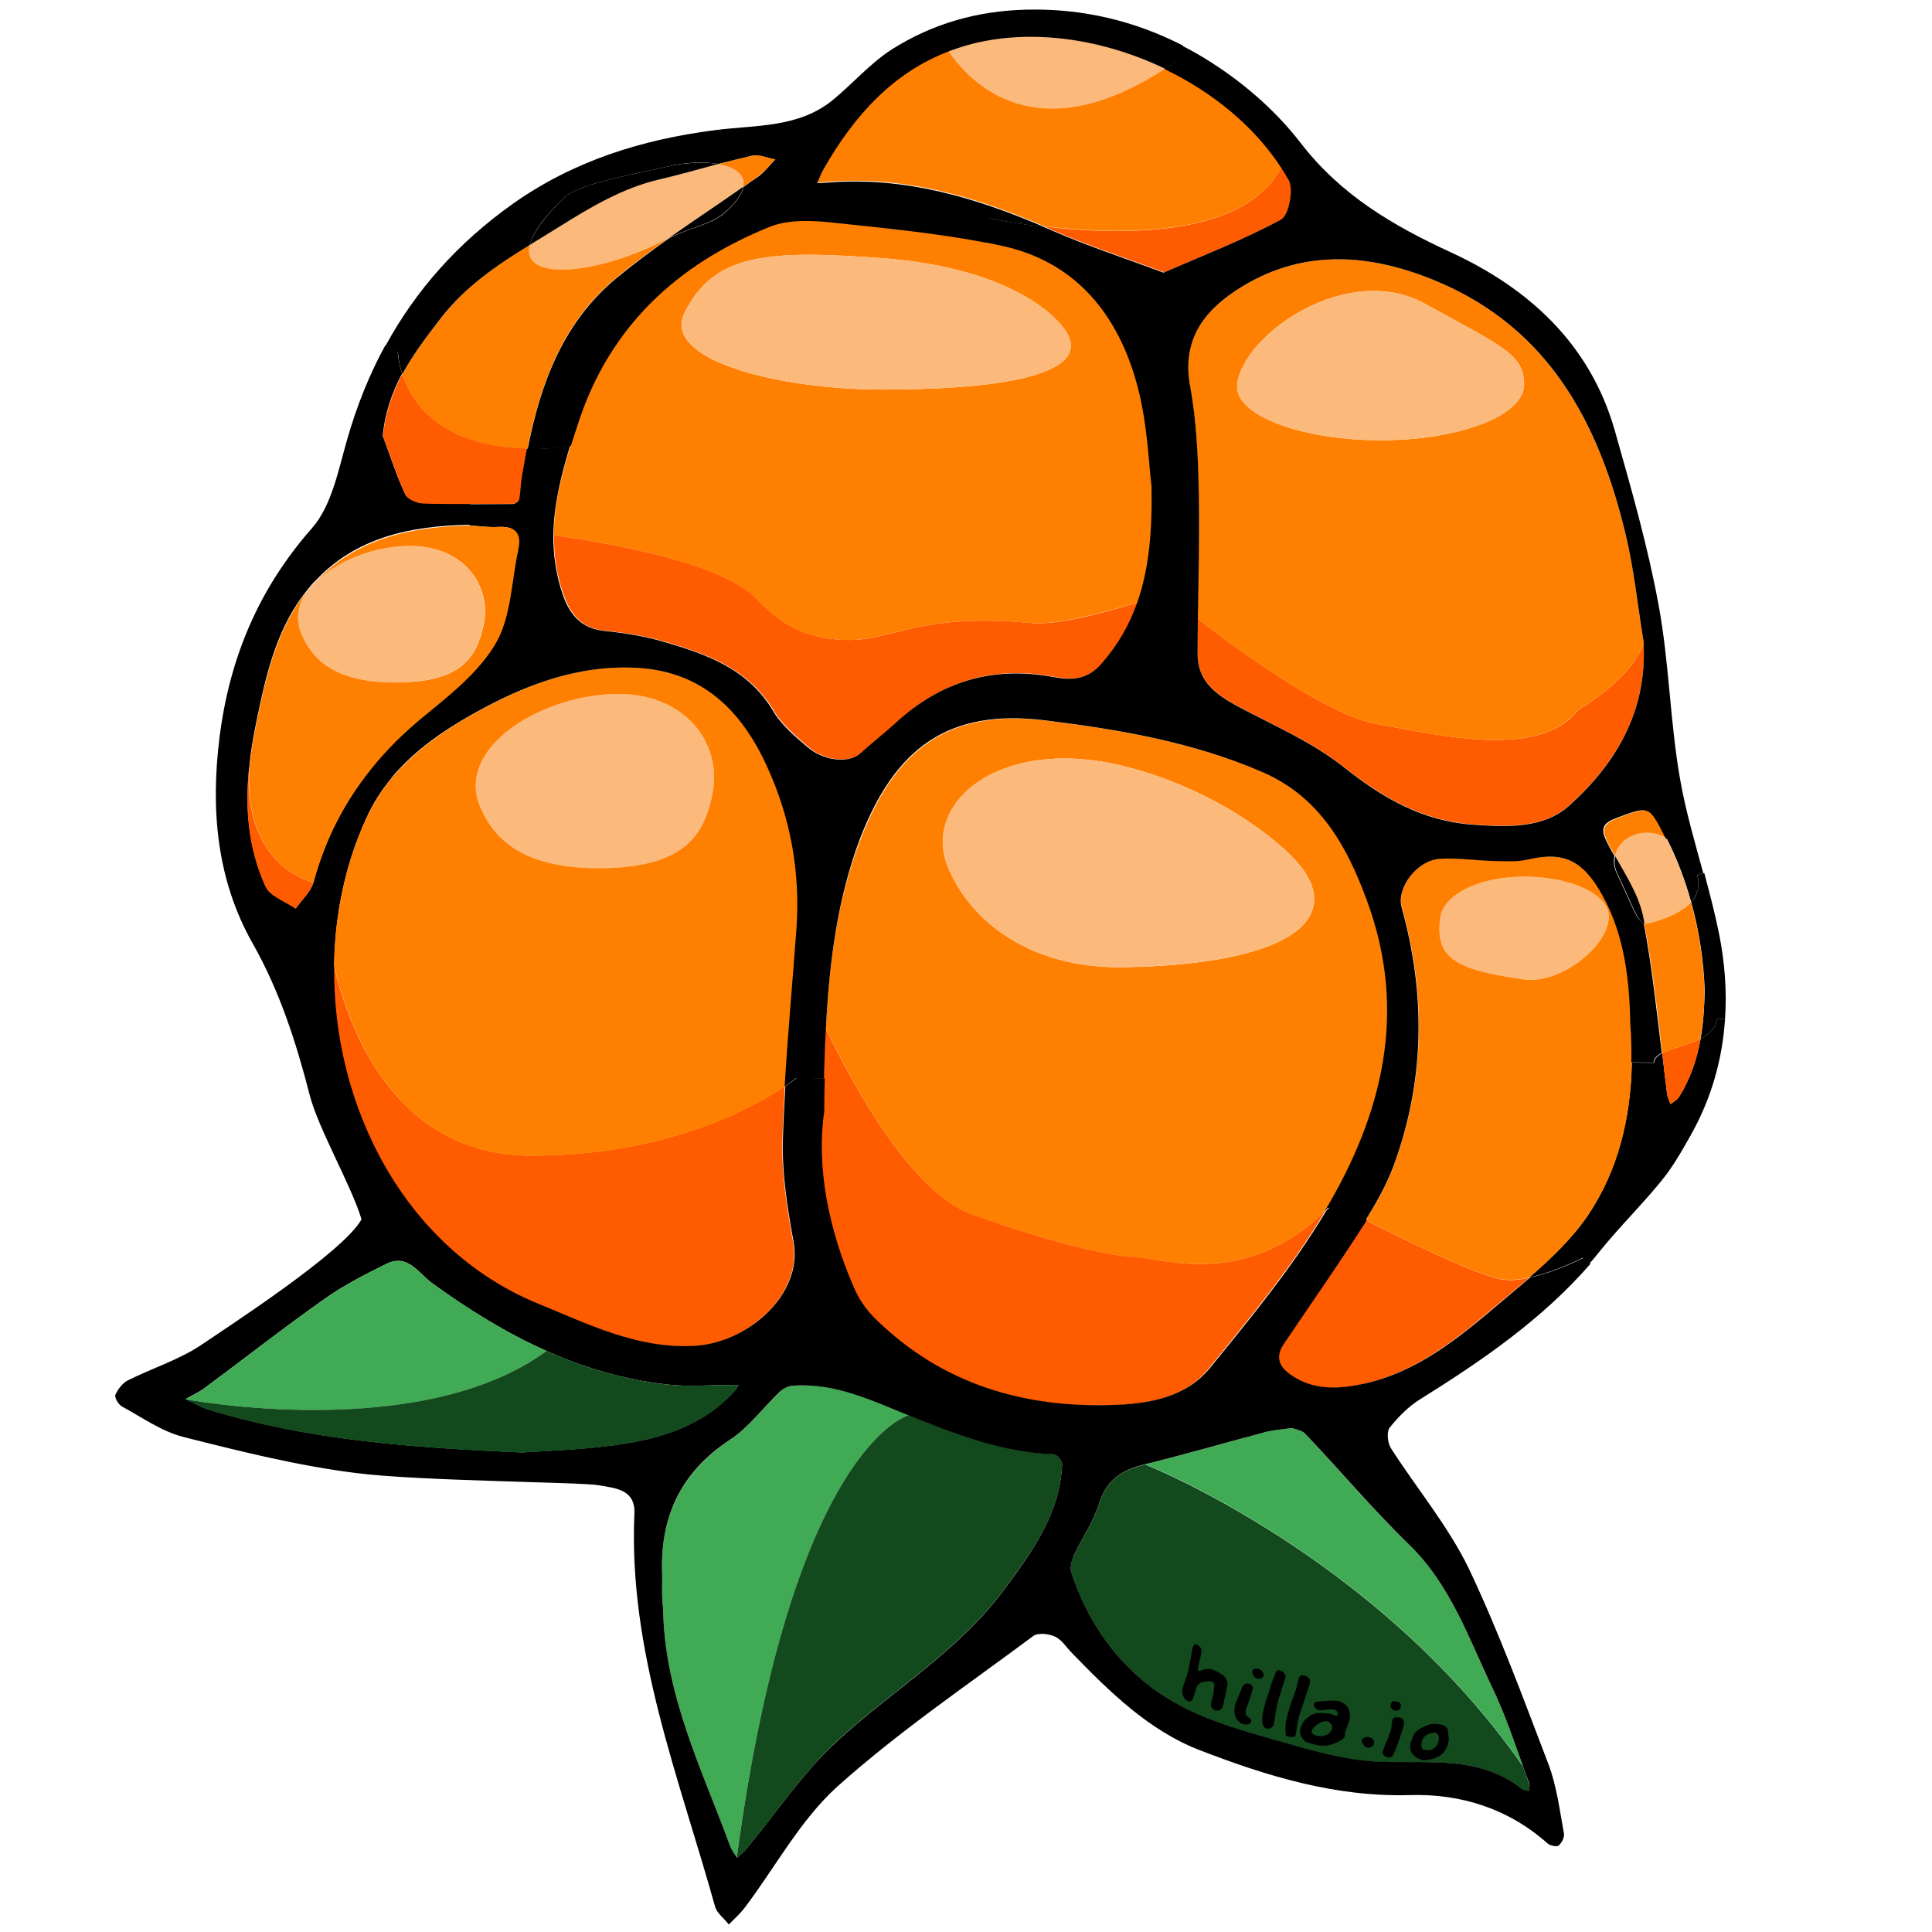 <?xml version="1.0" encoding="utf-8"?>
<!-- Generator: Adobe Illustrator 21.0.2, SVG Export Plug-In . SVG Version: 6.00 Build 0)  -->
<svg version="1.1" id="Layer_1" xmlns="http://www.w3.org/2000/svg" xmlns:xlink="http://www.w3.org/1999/xlink" x="0px" y="0px"
	 viewBox="0 0 800 800" style="enable-background:new 0 0 800 800;" xml:space="preserve">
<style type="text/css">
	.st0{fill:#FF5B00;}
	.st1{fill:#FF8000;}
	.st2{fill:#FCB97C;}
	.st3{fill:#12491D;}
	.st4{fill:#41AA54;}
</style>
<g id="XMLID_5_">
	<g>
		<path d="M711.8,386.5c2.4,12,3.3,23.9,2.5,35.5l-3.3-0.2c-0.5,3.9-3.2,6.4-6.8,8.3c1.1-6.2,1.5-12.7,1.7-19.7
			c-0.4-12.1-2.2-24.6-5.6-36.8c1.9-2.1,3-4.7,3-7.9c0-1.1-0.2-2.3-0.5-3.4l2.9-0.8C707.9,369.8,710.1,378.1,711.8,386.5z"/>
		<path d="M655.4,520.8c-0.8,0.4-11.6,5.9-22.2,8.2c9-7.8,17.6-16,24.2-25.6c12.7-18.9,17.8-40.5,18.3-63.4l9.2,0.1
			c0.1-1.7,1.5-3,3.4-4c0,0,0,0,0,0c0.6,5.6,1.3,11.2,2,16.8c0.2,1.5,0.9,2.9,1.4,4.3c1.2-1,2.7-1.7,3.5-2.9
			c4.7-7.5,7.4-15.5,9-24.2c3.6-1.9,6.3-4.4,6.8-8.3l3.3,0.2c-1.1,16.6-5.6,32.9-14.4,48.4c-3.6,6.4-7.3,12.9-11.9,18.5
			c-8.2,10.1-17.6,19.3-25.8,29.5c-1.3,1.7-2.7,3.3-4.1,4.9L655.4,520.8z"/>
		<path class="st0" d="M704.2,430.1c-1.5,8.7-4.3,16.7-9,24.2c-0.8,1.2-2.3,1.9-3.5,2.9c-0.5-1.4-1.2-2.8-1.4-4.3
			c-0.7-5.6-1.4-11.2-2-16.8C692.4,434,699.2,432.7,704.2,430.1z"/>
		<path d="M700.3,373.6c-2.5-9-5.8-17.9-10.2-26.5c6,3.2,11.1,9.5,12.7,15.3c0.3,1.2,0.5,2.3,0.5,3.4
			C703.3,368.9,702.1,371.4,700.3,373.6z"/>
		<path class="st1" d="M689.9,346.7c0.1,0.1,0.1,0.2,0.2,0.4c-2.5-1.4-5.3-2.2-8-2.2c-7.2,0-12.2,4.3-13.3,9.6
			c-0.9-1.6-1.8-3.2-2.6-4.7c-2.5-5-3.6-8.3,3.2-10.9C683.4,333.6,683.1,333.4,689.9,346.7z"/>
		<path class="st2" d="M684.7,381.8c-1.7,0.5-2.9,0.7-3.9,0.4c-0.1-0.8-0.2-1.5-0.4-2.3c-1.7-8.9-7-17.2-11.7-25.5
			c1.1-5.3,6.2-9.6,13.3-9.6c2.7,0,5.4,0.8,8,2.2c4.4,8.7,7.7,17.6,10.2,26.5C696.9,377.4,691,379.8,684.7,381.8z"/>
		<path class="st1" d="M688.3,436.1c-2.1-18-4.1-36.1-7.5-53.9c1,0.3,2.2,0.1,3.9-0.4c6.3-1.9,12.1-4.4,15.5-8.2
			c3.4,12.2,5.2,24.6,5.6,36.8c-0.1,7-0.6,13.5-1.7,19.7C699.2,432.7,692.4,434,688.3,436.1C688.4,436.1,688.4,436.1,688.3,436.1z"
			/>
		<path class="st0" d="M680.6,266.8c1.3,27.7-11.4,49.2-30.7,66.6c-10.6,9.6-25.5,9-39.7,8c-21-1.5-37.5-11-53.7-23.8
			c-13.2-10.5-29.5-17.4-44.5-25.5c-8.8-4.8-16.2-10.4-16.1-21.5c0-4.8,0.1-9.5,0.1-14.3c11.8,9.1,52.6,39.8,74.1,43.5
			c25.3,4.5,67.7,14.9,83.4-5.9C653.5,293.9,674.5,282.2,680.6,266.8z"/>
		<path d="M668.8,354.5c4.7,8.3,10,16.6,11.7,25.5c0.2,0.8,0.3,1.5,0.4,2.3c-2.9-0.8-4.3-6-11.2-20.6
			C668.5,359.2,668.3,356.7,668.8,354.5z"/>
		<path class="st2" d="M631.3,363c19.3,0,35.3,7.5,34.9,16.8c-0.6,12.8-21,27.8-35,25.8c-28.7-4.1-37.1-8.9-34.8-25.8
			C597.6,370.6,612,363,631.3,363z"/>
		<path class="st1" d="M514.6,118.5c26.1-15.8,53.9-13.3,80.9-1.8c45.9,19.5,66.5,58.5,77.5,104c3.6,14.7,5.1,30,7.6,45
			c0,0.4,0,0.8,0,1.1c-6.1,15.4-27.2,27.1-27.2,27.1c-15.7,20.8-58.1,10.4-83.4,5.9c-21.5-3.8-62.3-34.4-74.1-43.5
			c0.3-17.4,0.7-34.8,0.4-52.2c-0.3-14.8-0.8-29.8-3.6-44.3C489,139.5,500,127.3,514.6,118.5z M631.1,159.2c0-12.7-9.7-16-41-33.4
			c-32-17.7-75.5,12.6-77.8,33.4c-1.4,12.7,26.6,23.1,59.4,23.1C604.5,182.3,631.1,172,631.1,159.2z"/>
		<path class="st3" d="M630.2,740.9c-18.7-15-40.9-10-62.1-11.5c-10.7-0.8-21.5-3.4-31.9-6.5c-15.7-4.6-31.9-8.5-46.3-15.9
			c-22.8-11.8-38.1-31.3-46.3-55.8c-0.6-2,0-4.9,1-6.9c3.4-7.4,8.3-14.2,10.6-21.9c3.1-10,9.8-13.7,19-16c0,0,96.1,38,156.4,125
			c0.8,2.4,1.7,4.8,2.6,7.2c0.4,1,0,2.2-0.1,3.4C632.1,741.5,630.9,741.5,630.2,740.9z"/>
		<path class="st2" d="M590.1,125.8c31.3,17.4,41,20.6,41,33.4s-26.6,23.1-59.4,23.1c-32.8,0-60.8-10.4-59.4-23.1
			C514.6,138.4,558.2,108.1,590.1,125.8z"/>
		<path class="st1" d="M663.7,370.8c9.4,17,11.2,35.6,11.6,53.7c0.3,5.2,0.4,10.4,0.4,15.5c-0.4,22.9-5.5,44.6-18.3,63.4
			c-6.5,9.5-15.1,17.8-24.2,25.6c-3.7,0.8-7.4,1.2-10.6,0.8c-10.3-1.1-44.6-18.2-57.1-24.6c4.6-7.2,8.8-14.8,11.7-22.7
			c12.9-35.1,13.4-70.8,3.3-106.8c-2.3-8.3,6.4-19.7,16-20.2c7.2-0.4,14.3,0.8,21.5,0.9c5,0.1,10.2,0.5,14.9-0.6
			C647.7,352.6,655.7,356.2,663.7,370.8z M666.2,379.8c0.4-9.3-15.6-16.8-34.9-16.8c-19.3,0-33.6,7.6-34.9,16.8
			c-2.3,16.9,6,21.7,34.8,25.8C645.2,407.6,665.6,392.7,666.2,379.8z"/>
		<path class="st0" d="M619.1,541c-16.3,13.8-33.2,27.4-54.9,32.1c-10.3,2.3-20.5,2.8-29.8-3.5c-4.9-3.3-7.1-7.3-3.2-13
			c11.2-16.6,22.7-33,33.5-49.9c0.3-0.5,0.6-0.9,0.9-1.4c12.5,6.4,46.9,23.5,57.1,24.6c3.2,0.4,6.9,0,10.6-0.8
			C628.6,533.1,623.8,537,619.1,541z"/>
		<path class="st4" d="M618.2,699.4c4.9,10.3,8.6,21.1,12.4,31.9c-60.3-87-156.4-125-156.4-125c16.9-4.2,33.7-9,50.5-13.5
			c3-0.8,6.1-0.9,10.4-1.5c1.3,0.6,4,1,5.5,2.5c14.2,15.1,27.6,31.2,42.6,45.5C600.7,656.2,608.2,678.5,618.2,699.4z"/>
		<path class="st1" d="M566.1,372.6c17.3,46.5,6.4,88.9-17.3,128.8c-32.5,31.9-66.9,19.9-77.1,19.4c-17-0.9-46-9.6-69-17.8
			c-27.2-9.7-53.2-61.3-60.7-77.1c1.4-27.8,4.8-53.7,14.4-78.5c14.6-37.8,36.7-53.9,76.8-49c30.7,3.8,61.3,9,90,21.5
			C546.6,330,557.8,350.2,566.1,372.6z M465.6,400.5c68.3-1.2,90-19.9,73.1-41.6c-8.8-11.2-36.3-32.4-73.1-41.6
			c-51.3-12.8-83.9,14.9-73.1,41.6C401.1,380.2,425.2,401.2,465.6,400.5z"/>
		<path class="st0" d="M548.8,501.4c-1.1,1.9-2.3,3.8-3.5,5.7c-13.2,21-29.2,40.3-44.8,59.6c-9.5,11.8-24.4,14.5-38.4,15.1
			c-37.9,1.5-72.3-8.3-100.1-35.7c-3.6-3.5-6.7-8-8.7-12.6c-10.8-24.8-15.7-50.6-12.4-73.2c0.1-4.6,0.2-9.2,0.2-13.7
			c0.2-7,0.4-14,0.8-20.8c7.5,15.8,33.5,67.4,60.7,77.1c22.9,8.2,52,17,69,17.8C481.9,521.3,516.3,533.3,548.8,501.4z"/>
		<path class="st2" d="M538.6,358.9c17,21.6-4.8,40.4-73.1,41.6c-40.4,0.7-64.5-20.3-73.1-41.6c-10.8-26.7,21.8-54.4,73.1-41.6
			C502.3,326.5,529.9,347.7,538.6,358.9z"/>
		<path class="st1" d="M530.8,69.1c-15.4,29.6-67.8,28.2-98.4,24.6c-28.2-12.1-57-20.7-88.3-18.5c-1.9,0.2-3.8,0.2-5.7,0.3
			c0.9-2,1.7-4,2.7-5.9c12.5-21.9,28.5-39.8,51.7-48.6c8.9,13.2,36.3,42.2,89.8,7.2C502.2,37.9,519.5,52,530.8,69.1z"/>
		<path class="st1" d="M239,175.7c13.1-40.6,41.3-66.5,79.6-82c8-3.2,18.2-2.6,27.1-1.6c20.7,2.2,41.5,4.2,61.9,8.1
			c2.5,0.5,5,1,7.5,1.5c31,6.8,48.5,29.1,56.2,58.5c4.1,15.6,4.6,32.2,5.7,40.9c0.4,19-1.1,34.6-5.9,48.3
			c-10.7,3.3-32.9,9.6-44.1,8.6c-45.9-4.3-56.6,6.9-75.3,7c-25.9,0.1-35.5-14.8-41.3-19.5c-18.1-14.7-68.3-22.1-81.1-23.8
			c0.1-12.6,3.2-25,7-37.3C237.2,181.5,238.1,178.6,239,175.7z M365.2,106.9c-47.7-3.5-69.5-1.9-81.7,22.6
			c-9.8,19.7,39.4,31.8,81.7,31.8c62.7,0,89.5-9.6,73.8-27.2C429.1,122.9,405.9,109.9,365.2,106.9z"/>
		<path class="st0" d="M432.3,93.8c30.6,3.6,83,5,98.4-24.6c1.1,1.7,2.2,3.4,3.2,5.2c2.2,3.9,0.1,14.6-3.1,16.4
			c-15.5,8.3-32,14.7-48.7,22c-16.3-6.1-31.6-11.1-46.3-17.5C434.7,94.7,433.5,94.3,432.3,93.8z"/>
		<path class="st0" d="M471.2,249.4c-3.2,9.2-8,17.4-14.7,25.2c-6,6.9-12.8,7-19.7,5.7c-25.3-4.9-46.9,1.7-65.7,19
			c-4.7,4.4-9.9,8.3-14.6,12.6c-4.5,4.1-15.1,3.3-21.9-2.7c-5.1-4.5-10.7-9.1-14.1-14.8c-10.5-17.6-27.9-23.7-45.9-28.9
			c-7.7-2.2-15.7-3.5-23.7-4.3c-9.8-0.9-14.6-6.5-17.6-15.2c-2.9-8.3-4-16.3-3.9-24.3c12.8,1.7,63,9.1,81.1,23.8
			c5.8,4.7,15.4,19.6,41.3,19.5c18.7-0.1,29.4-11.3,75.3-7C438.3,259.1,460.5,252.8,471.2,249.4z"/>
		<path class="st2" d="M439.1,134.1c15.6,17.6-11.1,27.2-73.8,27.2c-42.4,0-91.6-12.1-81.7-31.8c12.3-24.6,34-26.1,81.7-22.6
			C405.9,109.9,429.1,122.9,439.1,134.1z"/>
		<path class="st2" d="M482.5,28.4c-53.5,34.9-80.8,5.9-89.8-7.2c3.4-1.3,6.8-2.4,10.4-3.3C428.5,11.7,457.4,16.3,482.5,28.4z"/>
		<path class="st4" d="M376.3,586c0,0-48.1,12.3-71.2,183.1c-1-1.6-2.2-3.1-2.8-4.8c-11.7-31.7-26.9-62.3-27.7-97.1
			c0-2-0.4-4-0.4-5.9c-0.1-3,0-5.9,0-8.9c-1.1-23.8,7.6-42.5,28-56.1c7.9-5.3,13.9-13.4,20.9-20.1c1.3-1.3,3.4-2.3,5.3-2.4
			C345.6,572.4,360.9,579.8,376.3,586z"/>
		<path class="st0" d="M328.4,514.3c4,22.1-19.3,42-41.3,43.1c-23.3,1.2-43.5-8.9-64.5-17.5c-55.4-22.6-85.4-82.1-84.4-140.3
			c6.9,29.7,27.1,78.9,81.9,78.9c56.9,0,92.6-20.4,104.9-28.7c-0.4,7.2-0.8,14.3-1,21.4C323.5,485.6,325.8,500.1,328.4,514.3z"/>
		<path class="st1" d="M321.1,66c-2.3,2.3-4.4,5-7,6.9c-2.1,1.5-4.2,3-6.4,4.5c1-5.1-3.5-8.2-10.4-9.4c4.6-1.2,9.2-2.4,13.8-3.4
			C314.3,63.7,317.8,65.4,321.1,66z"/>
		<path class="st3" d="M309.3,765.3c-1.2,1.5-2.7,2.7-4.1,4c0-0.1-0.1-0.1-0.1-0.2C328.1,598.3,376.3,586,376.3,586
			c19.5,7.8,38.8,15.4,60.1,16.1c1.3,0.1,3.4,2.8,3.4,4.1c-0.7,20.6-12.6,36.5-24.1,52c-18.9,25.6-46.5,41.8-69.4,63
			C332.3,734.2,321.6,750.5,309.3,765.3z"/>
		<path class="st2" d="M297.4,67.9c6.8,1.3,11.4,4.3,10.4,9.4c-10.2,7.2-20.7,14-30.9,21.3c-0.2,0.1-0.4,0.2-0.7,0.3
			c-27.4,14.5-60.8,18.5-56.8,2.4c4-2.4,8-4.9,12-7.4c13.3-8.3,26.3-16.1,41.6-19.7C281.2,72.4,289.3,70.1,297.4,67.9z"/>
		<path d="M307.8,77.3c-0.5,2.8-2.8,6.3-7.4,10.4c-6,5.4-14.6,6.4-23.5,10.9C287.1,91.4,297.6,84.5,307.8,77.3z"/>
		<path class="st2" d="M253.5,287.4c30-1.2,45.8,20.3,41.5,41.5c-3.6,17.8-12.4,30.5-46.4,30.6c-31.1,0.1-43.8-11.2-49.8-25.5
			C188.7,310,222.8,288.6,253.5,287.4z"/>
		<path d="M641.1,730.3c3.5,9.1,4.7,19.2,6.5,28.9c0.3,1.5-0.9,3.9-2.2,5c-0.7,0.6-3.4,0.1-4.5-0.8c-16.3-14.5-35.9-20.7-57.1-20.1
			c-30.8,0.9-59.4-7.9-87.3-18.7c-20.8-8.1-37.1-24.1-52.6-40.1c-2.3-2.3-4.2-5.5-7-6.8c-2.6-1.2-7.1-1.7-9-0.3
			c-27.4,20.4-55.9,39.7-81.2,62.4c-15.3,13.8-25.6,33.3-38.3,50.1c-1.9,2.5-4.4,4.7-6.6,7c-1.9-2.5-4.9-4.6-5.7-7.4
			c-14.9-53.5-36-105.8-33.4-162.9c0.4-10-8.2-10.4-14.8-11.6c-7-1.3-74.1-1.7-100.1-5c-24.2-3-48.2-9-71.9-15
			c-9-2.3-17.1-8.1-25.4-12.6c-1.5-0.8-3.2-3.8-2.7-4.9c1-2.3,3-4.8,5.1-5.9c10.4-5.2,21.8-8.7,31.2-15.2
			c10.5-7.2,58.1-37.9,65.6-51.5c-4.1-13.8-18-37.7-21.5-51.6c-5.6-21.8-12.4-42.9-23.6-62.7c-15-26.5-17.4-55.7-13.7-85.3
			c4.1-32.5,16-61.3,38.2-86.5c8.3-9.4,11-24.2,14.7-37c4-13.9,9.2-26.9,15.8-38.9l5.1,2.8c0,0,0.1,3.8,1.8,9
			c-4.1,7.7-7.1,16.1-8,25.8c3,8,5.6,16.2,9.2,24c0.9,2,4.8,3.8,7.4,3.8c6.5,0.2,13,0.3,19.5,0.2l0,8.8
			c-24.9,0.4-47.3,5.3-64.1,23.3c-1,0.9-1.8,1.9-2.6,2.9c-13.1,15.6-17.6,35.2-21.6,54.7c-1.1,5.2-2,10.4-2.7,15.6c0,0,0,0,0,0.2
			c0,0.4-0.2,1.4-0.3,3c0,0.3,0,0.6-0.1,0.8c-1.7,16.6-0.5,33.2,6.8,49.1c1.9,4.1,8.2,6.2,12.5,9.2c2.5-3.6,6.2-6.8,7.3-10.8
			c4.7-17.7,12.7-33.1,23.6-46.7l8.8,3.5c-4.2,5-7.8,10.6-10.6,16.9c-8.6,18.8-12.9,39.5-13.2,60.5c-1,58.1,29,117.6,84.4,140.3
			c21,8.6,41.1,18.7,64.5,17.5c22-1.1,45.3-21,41.3-43.1c-2.6-14.2-4.9-28.7-4.4-43c0.2-7.2,0.6-14.3,1-21.4
			c3.2-2.2,4.8-3.5,4.8-3.5l11.5,0.2c-0.1,4.5-0.2,9.1-0.2,13.7c-3.3,22.7,1.6,48.5,12.4,73.2c2,4.6,5.1,9.1,8.7,12.6
			c27.8,27.4,62.2,37.3,100.1,35.7c14-0.6,28.8-3.4,38.4-15.1c15.7-19.3,31.6-38.6,44.8-59.6c1.2-1.9,2.4-3.8,3.5-5.7
			c0.4-0.4,0.8-0.8,1.3-1.3l10.8,2.8c0,0,1.7,0.9,4.7,2.4c-0.3,0.5-0.6,0.9-0.9,1.4c-10.8,16.9-22.3,33.3-33.5,49.9
			c-3.8,5.7-1.7,9.7,3.2,13c9.3,6.3,19.5,5.7,29.8,3.5c21.7-4.7,38.6-18.3,54.9-32.1c4.7-4,9.4-7.9,14.1-11.9
			c10.6-2.3,21.3-7.8,22.2-8.2l2.8,2.5c-20.1,23.1-44.9,40.1-70.7,56.2c-4.8,3-9,7.3-12.5,11.7c-1.3,1.7-0.8,6.3,0.5,8.4
			c10.7,16.7,23.7,32.2,32.3,49.9C620.6,675.6,630.7,703.1,641.1,730.3z M630.6,731.3c-3.8-10.8-7.5-21.6-12.4-31.9
			c-10-20.9-17.5-43.2-35-60.1c-14.9-14.4-28.3-30.4-42.6-45.5c-1.5-1.6-4.2-1.9-5.5-2.5c-4.3,0.6-7.4,0.8-10.4,1.5
			c-16.9,4.5-33.6,9.3-50.5,13.5c-9.2,2.3-15.9,6.1-19,16c-2.3,7.7-7.2,14.6-10.6,21.9c-0.9,2.1-1.6,4.9-1,6.9
			c8.2,24.6,23.6,44.1,46.3,55.8c14.4,7.4,30.6,11.3,46.3,15.9c10.4,3,21.2,5.7,31.9,6.5c21.2,1.5,43.4-3.4,62.1,11.5
			c0.7,0.6,1.9,0.6,2.9,0.9c0.1-1.1,0.5-2.4,0.1-3.4C632.3,736.1,631.4,733.7,630.6,731.3z M274.2,652.4c0,3-0.1,6,0,8.9
			c0,2,0.4,4,0.4,5.9c0.8,34.8,16,65.4,27.7,97.1c0.6,1.7,1.8,3.2,2.8,4.8c0,0.1,0.1,0.1,0.1,0.2c1.4-1.3,2.9-2.5,4.1-4
			c12.3-14.8,23-31.1,37-44c22.9-21.2,50.5-37.4,69.4-63c11.5-15.5,23.3-31.4,24.1-52c0-1.4-2.1-4-3.4-4.1
			c-21.3-0.7-40.7-8.3-60.1-16.1c-15.4-6.2-30.6-13.6-48-12.3c-1.8,0.1-3.9,1.1-5.3,2.4c-7,6.7-13,14.9-20.9,20.1
			C281.7,609.8,273.1,628.5,274.2,652.4z M305.8,573.5c-0.9,0-1.9,0-2.8,0c-8.9,0-17.9,0.8-26.7-0.2c-17.8-2-34.3-6.9-50-13.9
			c-16.6-7.4-32.3-17.1-47.4-28.1c-5.5-4-10-12.3-18.8-8c-8.7,4.3-17.6,8.8-25.5,14.4c-16.9,11.9-33.2,24.7-49.8,37
			c-2.4,1.8-5.3,3.1-7.9,4.6c3,1.4,5.9,3.2,9,4.2c41.2,12.7,83.7,15.9,130.4,17.9c10.1-0.7,24.2-1.1,38.1-3
			c18.7-2.5,36.6-7.8,49.9-22.6C304.8,575.2,305.3,574.3,305.8,573.5z"/>
		<path class="st1" d="M295,328.9c4.3-21.2-11.5-42.7-41.5-41.5c-30.7,1.2-64.8,22.6-54.7,46.6c6,14.3,18.7,25.6,49.8,25.5
			C282.6,359.3,291.4,346.6,295,328.9z M195.9,295.7c21.3-12,43.7-20.8,68.8-19.1c26.7,1.7,42.8,18,53.2,41
			c9.7,21.2,13.7,43.6,12.1,66.9c-1.6,21.8-3.6,43.6-4.9,65.4c-12.3,8.3-48,28.6-104.9,28.7c-54.8,0-75-49.2-81.9-78.9
			c0.3-20.9,4.7-41.7,13.2-60.5c2.9-6.3,6.5-11.9,10.6-16.9C171.3,311.3,183.2,302.9,195.9,295.7z"/>
		<path class="st1" d="M219.4,101.3c-4,16,29.4,12.1,56.8-2.4c0.2-0.1,0.4-0.2,0.7-0.3c-7.5,5.3-14.9,10.7-21.9,16.6
			c-22.1,18.3-31.2,43.7-36.6,70.6c-36.3-0.7-48-19.3-51.8-30.8c4.6-8.5,10.4-16.1,16.3-23.6C192.9,118.4,205.9,109.7,219.4,101.3z"
			/>
		<path d="M273,74.3c-15.3,3.6-28.3,11.4-41.6,19.7c-4,2.5-8,4.9-12,7.4c1.2-4.8,5.7-11.3,14.5-19.8c6-5.7,32.2-10.2,42.3-12.6
			c7.4-1.7,15.2-2.1,21.2-1.1C289.3,70.1,281.2,72.4,273,74.3z"/>
		<path d="M321.1,66c-3.3-0.6-6.9-2.3-9.9-1.5c-4.6,1.1-9.2,2.2-13.8,3.4c-6-1.1-13.8-0.7-21.2,1.1c-10.1,2.4-36.3,6.9-42.3,12.6
			c-8.9,8.5-13.4,15-14.5,19.8c-13.5,8.3-26.5,17.1-36.5,29.9c-5.9,7.6-11.7,15.2-16.3,23.6c-1.7-5.2-1.8-9-1.8-9l-5.1-2.8
			c12.5-23,30-42.6,52.5-58.6c25.1-17.8,53.4-26.7,83.8-30.6c16.7-2.2,34.8-0.8,49.1-12.7c8.2-6.8,15.3-15,24.1-20.7
			C386.1,9.8,404.6,4.5,424.9,4c23.4-0.6,45.1,4.7,65,14.9l-2.7,6.4c-1.6,1.1-3.2,2.2-4.7,3.2c-25.1-12.1-54-16.7-79.3-10.5
			c-3.6,0.9-7.1,2-10.4,3.3c-23.1,8.8-39.2,26.7-51.7,48.6c-1.1,1.9-1.8,3.9-2.7,5.9c1.9-0.1,3.8-0.1,5.7-0.3
			c31.2-2.2,60,6.4,88.3,18.5c-12.8-1.5-21.7-3.4-22.6-3.6l-2,10c-20.4-3.9-41.2-5.9-61.9-8.1c-8.9-1-19.1-1.6-27.1,1.6
			c-38.4,15.5-66.6,41.4-79.6,82c-0.9,2.9-1.9,5.8-2.8,8.7l-8.2,1.1c-3.4,0.2-6.6,0.3-9.7,0.2c5.3-26.9,14.5-52.2,36.6-70.6
			c7-5.8,14.4-11.3,21.9-16.6c8.9-4.6,17.5-5.5,23.5-10.9c4.5-4.1,6.8-7.5,7.4-10.4c2.1-1.5,4.2-3,6.4-4.5
			C316.8,71,318.8,68.3,321.1,66z"/>
		<path class="st4" d="M178.9,531.3c15.1,11,30.8,20.7,47.4,28.1c-52.4,38.6-149.5,20-149.5,20c2.7-1.5,5.5-2.8,7.9-4.6
			c16.6-12.3,32.9-25.1,49.8-37c7.9-5.6,16.8-10.2,25.5-14.4C168.8,519,173.4,527.3,178.9,531.3z"/>
		<path class="st0" d="M218.4,185.7c-0.8,3.6-1.4,7.3-2,11c-0.6,3.3-0.6,6.7-1.2,10c-0.2,0.8-1.7,1.9-2.6,1.9
			c-5.9,0-11.9,0.1-17.9,0.1c-6.5,0-12.9,0-19.5-0.2c-2.6-0.1-6.5-1.8-7.4-3.8c-3.6-7.8-6.2-16-9.2-24c0.9-9.7,3.9-18.1,8-25.8
			C170.4,166.5,182.1,185,218.4,185.7z"/>
		<path class="st2" d="M167.7,226.1c23.5-0.9,35.9,15.9,32.5,32.5c-2.9,13.9-9.8,23.9-36.4,24c-24.4,0.1-34.4-8.8-39-20
			c-2.8-6.8-1.2-13.2,3.2-18.8c0.8-1,1.7-2,2.6-2.9C139.1,232.5,153.9,226.6,167.7,226.1z"/>
		<path d="M673,220.7c-11-45.6-31.6-84.5-77.5-104c-27.1-11.5-54.8-14-80.9,1.8c-14.6,8.8-25.6,21-21.8,41.4
			c2.7,14.5,3.3,29.5,3.6,44.3c0.3,17.4-0.1,34.8-0.4,52.2c0,4.8-0.1,9.5-0.1,14.3c-0.1,11.1,7.3,16.7,16.1,21.5
			c15.1,8.1,31.3,15,44.5,25.5c16.2,12.9,32.8,22.4,53.7,23.8c14.2,1,29.1,1.6,39.7-8c19.3-17.4,32-38.9,30.7-66.6
			c0-0.4,0-0.8,0-1.1C678.1,250.7,676.6,235.4,673,220.7z M342,425.8c-0.4,6.8-0.6,13.7-0.8,20.8l-11.5-0.2c0,0-1.6,1.3-4.8,3.5
			c1.3-21.8,3.3-43.5,4.9-65.4c1.6-23.3-2.4-45.7-12.1-66.9c-10.4-23-26.5-39.3-53.2-41c-25-1.6-47.5,7.1-68.8,19.1
			c-12.8,7.2-24.7,15.6-33.8,26.6l-8.8-3.5c6.5-8.1,14-15.5,22.5-22.5c10.9-8.9,22.7-18.3,29.5-30.1c6.3-11,6.4-25.5,9.2-38.5
			c1.5-6.8-1-10-8.2-9.5c-4.1,0.2-8.3-0.4-11.6-0.6l0-8.8c6,0,11.9-0.1,17.9-0.1c0.9,0,2.5-1.1,2.6-1.9c0.6-3.3,0.6-6.7,1.2-10
			c0.6-3.7,1.3-7.4,2-11c3,0.1,6.3,0,9.7-0.2l8.2-1.1c-3.8,12.4-6.8,24.7-7,37.3c0,8,1.1,16.1,3.9,24.3c3,8.7,7.8,14.2,17.6,15.2
			c8,0.8,16,2.1,23.7,4.3c18,5.2,35.4,11.2,45.9,28.9c3.4,5.7,8.9,10.4,14.1,14.8c6.9,6,17.4,6.8,21.9,2.7
			c4.7-4.3,9.9-8.3,14.6-12.6c18.8-17.3,40.4-23.8,65.7-19c7,1.3,13.8,1.2,19.7-5.7c6.7-7.7,11.5-16,14.7-25.2
			c4.8-13.6,6.3-29.3,5.9-48.3c-1.1-8.7-1.6-25.3-5.7-40.9c-7.7-29.4-25.2-51.8-56.2-58.5c-2.5-0.5-5-1.1-7.5-1.5l2-10
			c0.9,0.2,9.8,2.1,22.6,3.6c1.2,0.5,2.3,1,3.5,1.5c14.6,6.4,29.9,11.4,46.3,17.5c16.8-7.3,33.3-13.7,48.7-22
			c3.2-1.8,5.3-12.5,3.1-16.4c-1-1.7-2.1-3.5-3.2-5.2c-11.2-17.2-28.6-31.3-48.2-40.7c1.5-1,3.1-2.1,4.7-3.2l2.7-6.4
			c4.4,2.2,8.7,4.7,12.8,7.4c13.5,8.7,26.3,20,36.1,32.7c16.6,21.6,38.2,34.3,62.3,45.4c32.3,14.9,57.6,38,67.8,73.6
			c6.8,24,13.7,48,18.2,72.5c4.4,23.8,4.7,48.3,8.9,72.1c2.3,13.2,6.1,26,9.6,38.9l-2.9,0.8c-1.6-5.8-6.7-12-12.7-15.3
			c-0.1-0.1-0.1-0.2-0.2-0.4c-6.8-13.3-6.5-13.1-20.4-7.9c-6.9,2.5-5.8,5.9-3.2,10.9c0.8,1.6,1.7,3.2,2.6,4.7
			c-0.5,2.3-0.2,4.7,0.9,7.1c6.9,14.6,8.3,19.7,11.2,20.6c3.4,17.8,5.3,35.9,7.5,53.9c-2,1-3.3,2.3-3.4,4l-9.2-0.1
			c0.1-5.1,0-10.3-0.4-15.5c-0.4-18.2-2.2-36.7-11.6-53.7c-8.1-14.6-16.1-18.2-30.7-14.8c-4.8,1.1-10,0.7-14.9,0.6
			c-7.2-0.2-14.3-1.3-21.5-0.9c-9.5,0.5-18.3,11.9-16,20.2c10,36,9.6,71.7-3.3,106.8c-2.9,7.9-7.2,15.5-11.7,22.7
			c-2.9-1.5-4.7-2.4-4.7-2.4l-10.8-2.8c-0.4,0.4-0.8,0.9-1.3,1.3c23.7-39.8,34.6-82.3,17.3-128.8c-8.3-22.5-19.5-42.6-43-52.8
			c-28.7-12.5-59.3-17.7-90-21.5c-40.1-5-62.2,11.2-76.8,49C346.8,372.1,343.4,398,342,425.8z"/>
		<path class="st1" d="M163.9,282.6c26.6,0,33.5-10,36.4-24c3.4-16.6-9-33.5-32.5-32.5c-13.9,0.5-28.6,6.4-37.1,14.8
			c16.8-17.9,39.3-22.9,64.1-23.3c3.3,0.2,7.4,0.8,11.6,0.6c7.2-0.4,9.7,2.8,8.2,9.5c-2.8,13-2.9,27.5-9.2,38.5
			c-6.8,11.8-18.6,21.2-29.5,30.1c-8.5,6.9-16.1,14.4-22.5,22.5c-10.9,13.6-18.8,29-23.6,46.7c-26.8-8.8-27.3-37-26.5-47.5
			c0-0.3,0-0.6,0.1-0.8c0.1-1,0.2-1.9,0.3-3c0-0.1,0-0.2,0-0.2c0.7-5.2,1.6-10.4,2.7-15.6c4-19.4,8.5-39,21.6-54.7
			c-4.4,5.6-6,12.1-3.2,18.8C129.5,273.8,139.5,282.7,163.9,282.6z"/>
		<path class="st0" d="M129.7,365.5c-1.1,4-4.8,7.2-7.3,10.8c-4.3-3-10.6-5.1-12.5-9.2c-7.2-15.9-8.5-32.5-6.8-49.1
			C102.4,328.5,103,356.7,129.7,365.5z"/>
		<path d="M103.6,314.2c-0.1,1-0.2,2-0.3,3C103.4,315.6,103.6,314.6,103.6,314.2z"/>
		<path class="st3" d="M76.8,579.4c0,0,97.1,18.5,149.5-20c15.7,7,32.2,11.9,50,13.9c8.8,1,17.8,0.2,26.7,0.2c0.9,0,1.9,0,2.8,0
			c-0.5,0.8-0.9,1.7-1.5,2.4c-13.3,14.9-31.2,20.1-49.9,22.6c-13.9,1.9-28,2.3-38.1,3c-46.7-2-89.2-5.2-130.4-17.9
			C82.7,582.6,79.8,580.8,76.8,579.4z"/>
	</g>
	<g>
	</g>
</g>
<g>
	<g>
		<path d="M550.8,709.6c0.8,0.3,1.5,0.6,2.3,0.8c0.2,0.1,0.6,0,0.6,0c0.1-0.3,0.3-0.7,0.2-1.1c-0.2-1.1-1.2-1.5-2.3-1.5
			c-1.2,0-2.4,0.1-3.6,0.3c-1.9,0.3-3.2-0.2-3.9-1.7c-0.3-0.7,0.2-1.7,1.1-1.8c2.4-0.1,4.9-0.4,7.3-0.4c3.7,0,6.4,2.6,6.5,5.9
			c0,2.4-1,4.4-1.8,6.5c-0.2,0.5-0.3,1.1-0.3,1.6c0.1,1.1-0.6,1.7-1.5,2.3c-2.9,1.8-6,2.8-9.6,2.2c-1.6-0.3-3.2-0.8-4.7-1.3
			c-1.3-0.4-2.8-2.8-2.8-4c0.1-3.2,1.8-5.5,4.6-7.2c1.8-1,3.9-1,6.1-0.7C549.6,709.4,550.2,709.5,550.8,709.6z M549.2,712.7
			c0.1,0-0.2-0.1-0.5,0c-2.4,0.4-4.1,1.8-5.4,3.5c-0.5,0.7-0.2,1.6,0.8,2.1c2.4,1.2,5.5,0.6,6.9-1.3
			C552.3,715.3,551.6,713.3,549.2,712.7z"/>
		<path d="M497,686.3c-0.3,1.6-0.7,3.1-1,4.7c0,0.2,0.1,0.6,0.3,0.8c0.1,0.1,0.6,0.1,0.8,0c1.9-0.8,4-1.1,6.1,0
			c1.7,0.9,3.8,1.7,4.6,3.6c0.4,0.8,0.5,1.8,0.4,2.6c-0.4,2.4-1.1,4.7-1.5,7.1c-0.2,1.3-0.6,2.5-1.9,3.1c-0.5,0.2-1.5,0.2-1.9-0.1
			c-0.7-0.5-1.6-1.4-1.5-1.9c0.1-1.6,0.7-3.2,1-4.8c0.2-1.2,0.3-2.4,0.4-3.6c0.1-1-0.7-1.6-1.5-1.6c-1.3,0-2.6,0-3.7,0.4
			c-1.8,0.6-2.2,2.3-2.7,3.9c-0.4,1.2-0.6,2.5-1.3,3.5c-0.6,1-2.2,0.5-3.1-0.7c-1.6-2.3-0.9-4.1-0.2-6.1c0.7-1.9,1.4-3.8,1.8-5.7
			c0.6-2.8,1.1-5.7,1.6-8.5c0.2-0.7,0.4-1.7,0.9-2c0.9-0.5,2.9,1.1,2.9,2.2c0,0.5,0,1.1-0.1,1.6C497.3,685.3,497.1,686.3,497,686.3z
			"/>
		<path d="M589.7,728.9c-2.4-0.4-4.2-1.5-5.2-3.2c-0.6-1-0.7-2.3-0.5-3.4c0.2-1.3,0.9-2.6,1.4-3.9c0.9-2,3.1-2.8,5.1-3.8
			c2.3-1.1,4.7-0.9,6.8-0.3c1.1,0.3,2.3,1.3,2.3,2.7c0,1.4,0.5,2.7,0.2,4.1c-0.5,2.9-2.1,5.6-5.5,6.9
			C592.9,728.6,591.2,728.6,589.7,728.9z M595.7,720.9c0,0,0-0.4,0.1-0.7c0.2-1-0.6-2.8-1.5-2.8c-1.3,0.1-2.7,0.4-3.7,1.1
			c-1.4,0.9-2,2.3-2,3.9c0,0.9-0.1,1.9,1,2.1c0.9,0.2,2.2,0.3,3,0C594.3,723.9,595.3,722.7,595.7,720.9z"/>
		<path d="M540.3,693.9c1.8,0.6,2.5,1.8,2,3.5c-0.7,2.2-1.5,4.4-2.2,6.6c-0.9,2.6-1.8,5.2-2.5,7.9c-0.6,2.3-0.6,4.7-1.3,7
			c-0.2,0.7-3.9,0.3-3.9-0.4c-0.1-1.9-0.2-3.8,0.1-5.6c0.4-2.3,1.1-4.6,1.8-6.8c0.7-2.1,1.6-4.1,2.2-6.2c0.5-1.6,0.9-3.2,1.2-4.8
			C538.1,693.9,538.8,693.4,540.3,693.9z"/>
		<path d="M526.8,696.3c0.6-1.4,1-2.8,1.7-4.2c0.2-0.3,0.9-0.7,1.3-0.5c0.7,0.2,1.5,0.6,1.9,1.1c1.2,1.5,0.2,2.9-0.2,4.2
			c-0.8,2.9-1.9,5.8-2.6,8.8c-0.6,2.6-1,5.4-1.4,8.1c-0.2,1.2-1.5,2.2-2.9,2c-1-0.1-1.8-1.4-1.9-2.8c-0.2-3.2,0.8-6.1,1.6-9
			C525.2,701.4,526.7,696.3,526.8,696.3z"/>
		<path d="M516.4,706.6c-0.5,1.2-1.2,2.6,0,4c0.3,0.4,0.8,0.6,1.2,0.9c1,1,0.5,2.2-0.9,2.5c-2.5,0.6-4.8-1.7-5.3-3.6
			c-0.6-2.4-0.1-4.6,0.9-6.7c0.8-1.8,1.5-3.7,2.3-5.6c0.2-0.4,0.7-0.7,1.2-0.9c1.2-0.4,2.2,0.2,2.9,1.2
			C519.1,699.1,517.1,704.6,516.4,706.6z"/>
		<path d="M578.4,723c-0.5,1.2-0.9,2.5-1.5,3.6c-0.5,1-1.4,1.3-2.6,1c-1.1-0.3-2.1-1.6-1.8-2.3c1.1-2.7,2.2-5.4,3.2-8.2
			c0.5-1.3,0.6-2.7,0.7-4.1c0.1-1.7,1.1-2.1,3-1.8c1.7,0.3,2.3,1.5,1.8,3.4C581.1,715.2,579.3,720.8,578.4,723z"/>
		<path d="M567,719.4c1.5,0.3,2.2,1.4,1.9,2.7c-0.3,1-1.7,1.9-2.7,1.6c-1.1-0.2-2.5-2.2-2.4-3.1C563.9,719.8,565.8,718.9,567,719.4z
			"/>
		<path d="M521.3,691.1c1.4,0.5,2.2,1.9,1.8,3c-0.3,0.8-1.7,1.3-2.6,1c-1.2-0.5-2.3-2.3-1.9-3.3C518.9,691,520.2,690.7,521.3,691.1z
			"/>
		<path d="M577.8,708.3c-1.1-0.1-2.1-1.1-2-1.9c0.2-1.1,0.3-2.2,2-1.9c1.9,0.2,2.5,0.9,2.2,2.4C579.9,707.9,578.9,708.5,577.8,708.3
			z"/>
	</g>
</g>
</svg>
